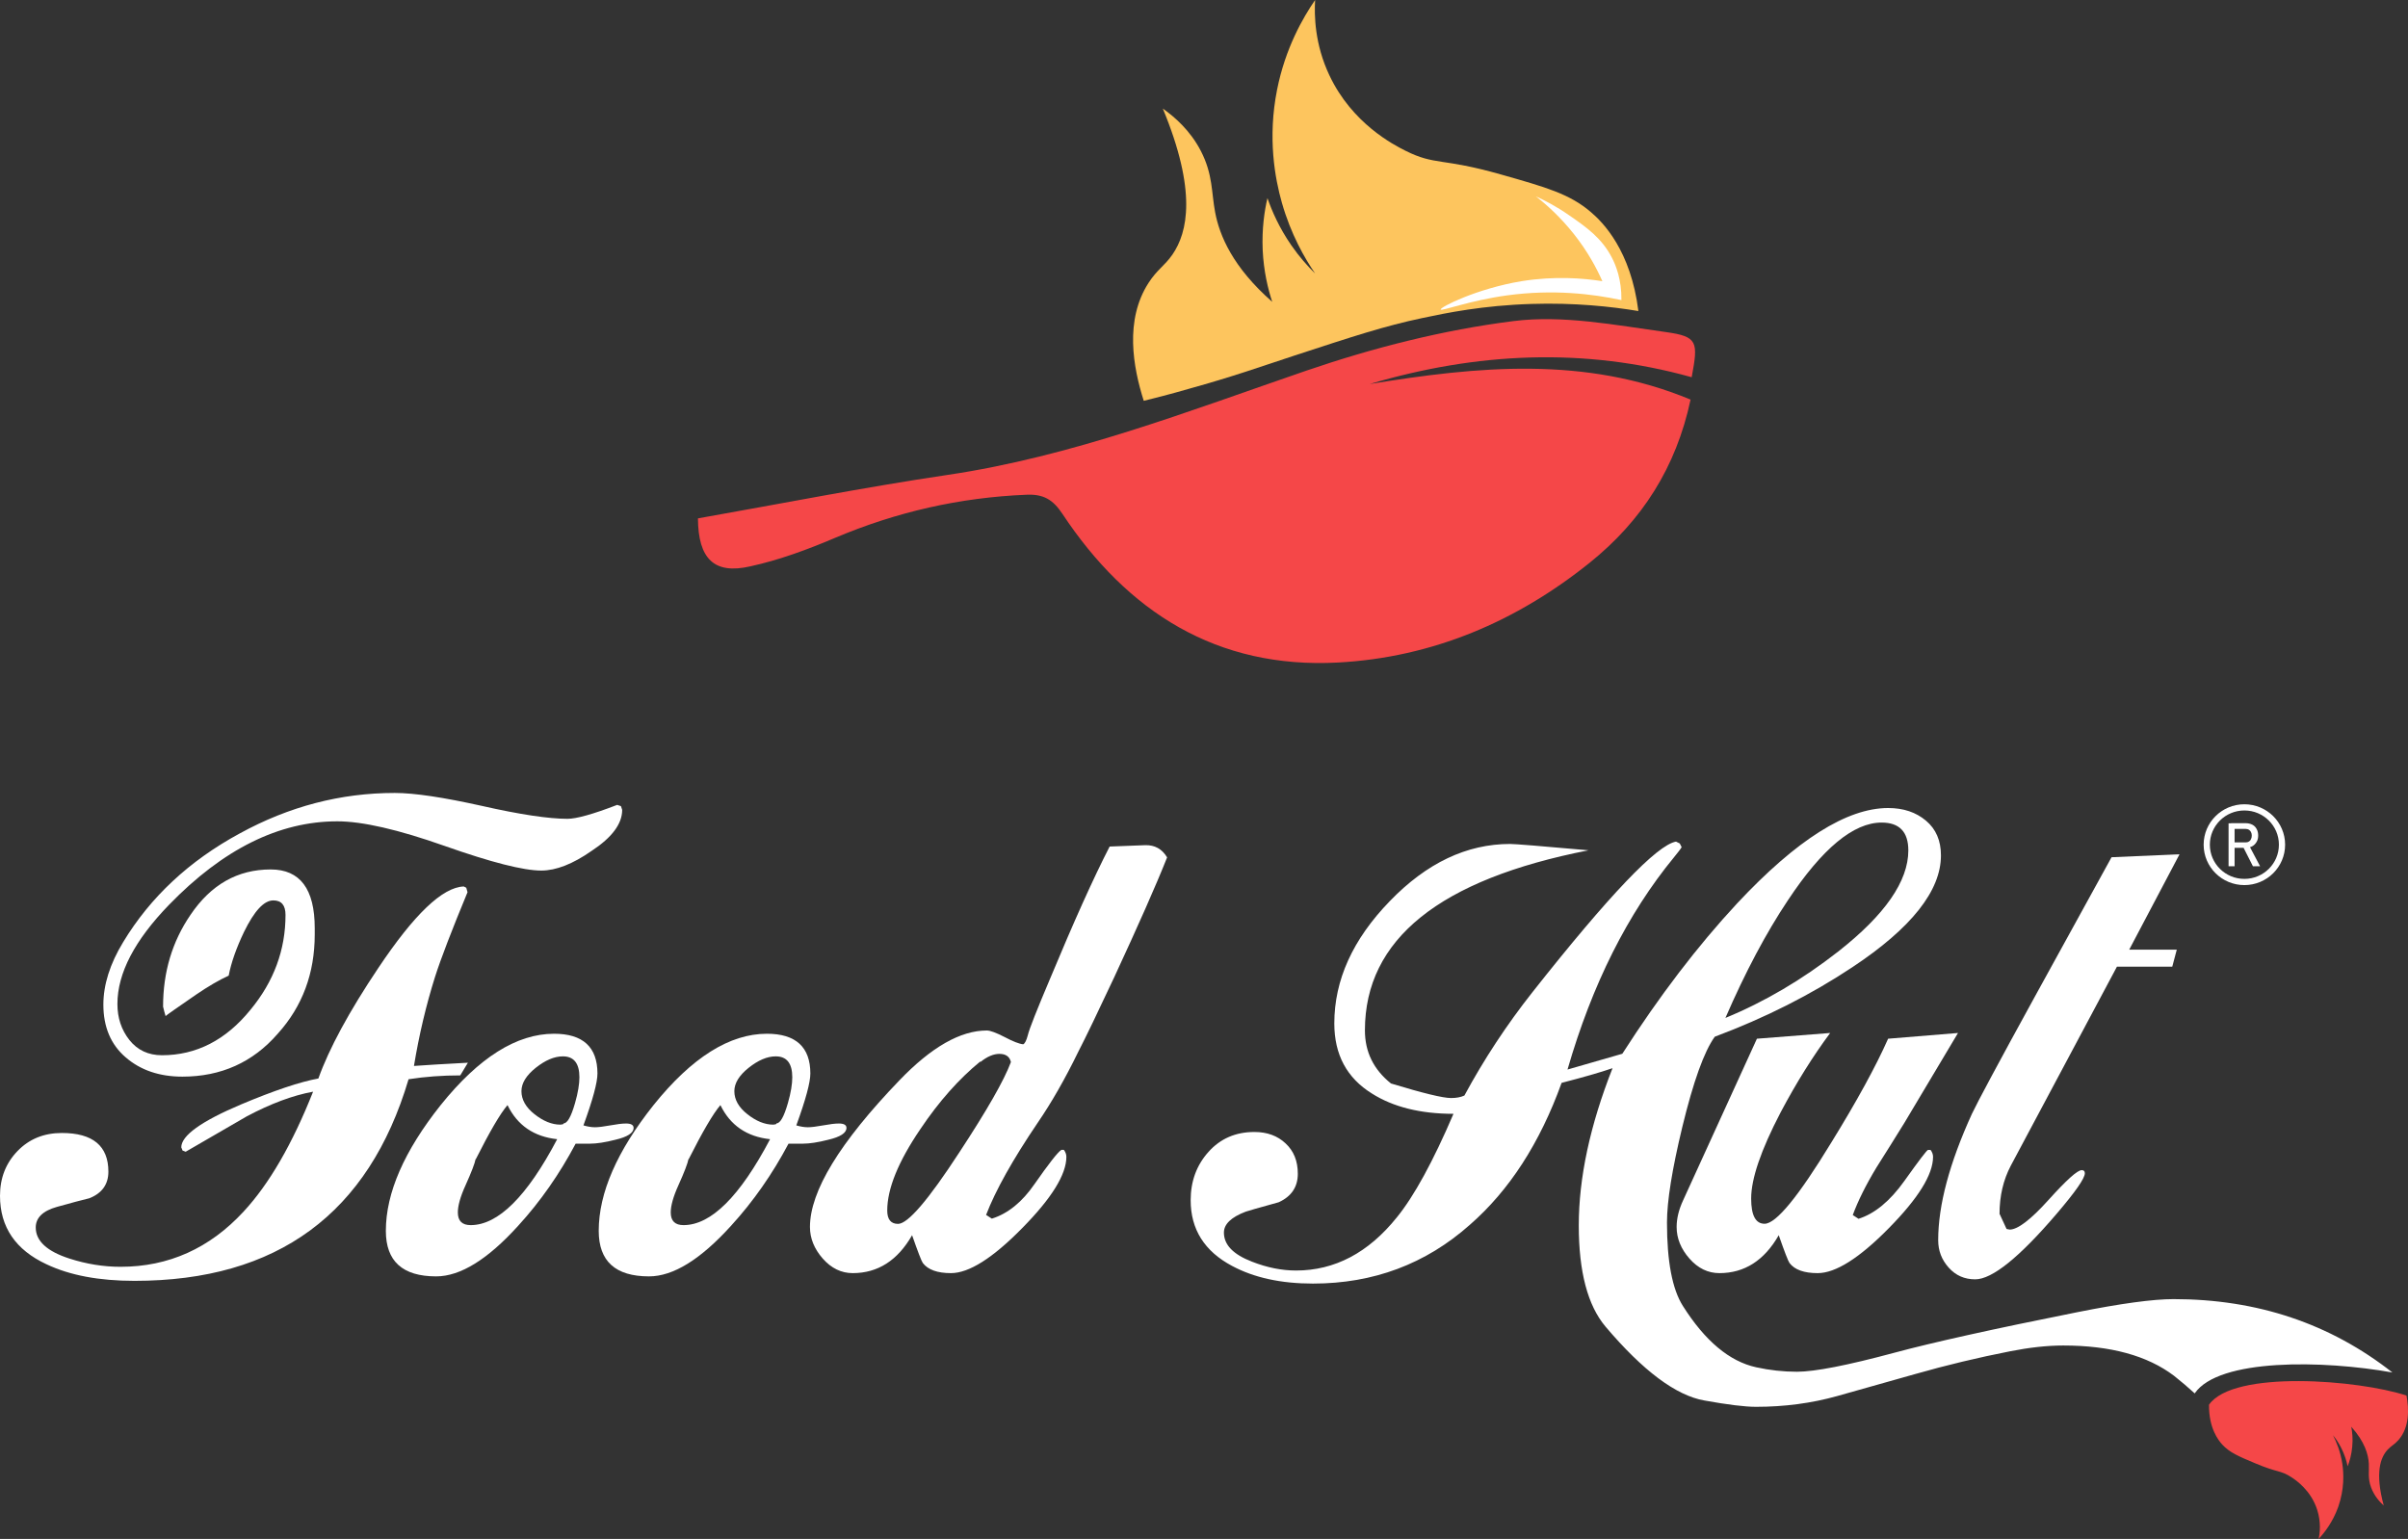 <svg width="97" height="62" viewBox="0 0 97 62" fill="none" xmlns="http://www.w3.org/2000/svg">
<rect x="0" y="0" width="97" height="62" fill="#333333" stroke="none"/>
<path d="M18.848 42.814L18.54 43.325C17.822 43.325 17.13 43.375 16.458 43.48C14.851 48.896 11.167 51.602 5.417 51.602C3.997 51.602 2.815 51.381 1.875 50.935C0.627 50.354 0 49.437 0 48.175C0 47.458 0.237 46.857 0.707 46.371C1.177 45.885 1.774 45.645 2.491 45.645C3.739 45.645 4.366 46.166 4.366 47.203C4.366 47.714 4.108 48.075 3.598 48.275C3.305 48.345 2.875 48.46 2.299 48.621C1.723 48.781 1.44 49.062 1.44 49.452C1.44 49.998 1.895 50.414 2.799 50.705C3.482 50.925 4.169 51.036 4.856 51.036C6.791 51.036 8.444 50.294 9.813 48.811C10.839 47.704 11.774 46.095 12.612 43.981C11.789 44.131 10.899 44.467 9.944 44.973C9.687 45.123 8.868 45.599 7.479 46.401L7.352 46.351C7.337 46.301 7.317 46.256 7.302 46.226C7.302 45.75 8.105 45.173 9.717 44.492C11.051 43.931 12.087 43.585 12.825 43.45C13.254 42.248 14.058 40.759 15.24 38.996C16.68 36.841 17.822 35.744 18.681 35.714L18.782 35.764L18.833 35.944C18.201 37.473 17.762 38.61 17.524 39.356C17.165 40.494 16.882 41.691 16.675 42.944C17.165 42.909 17.893 42.864 18.848 42.814ZM7.347 43.375C6.422 43.375 5.659 43.114 5.063 42.598C4.462 42.082 4.164 41.371 4.164 40.474C4.164 39.677 4.426 38.836 4.962 37.954C6.059 36.14 7.625 34.677 9.661 33.575C11.647 32.487 13.724 31.946 15.902 31.946C16.69 31.946 17.858 32.122 19.409 32.467C20.96 32.818 22.107 32.988 22.86 32.988C23.219 32.988 23.886 32.803 24.861 32.427L25.013 32.477L25.063 32.628C25.063 33.189 24.654 33.74 23.83 34.281C23.077 34.807 22.4 35.073 21.804 35.073C21.086 35.073 19.788 34.742 17.913 34.081C16.038 33.419 14.598 33.089 13.588 33.089C11.243 33.089 8.984 34.211 6.811 36.45C5.427 37.879 4.73 39.206 4.73 40.449C4.73 41.01 4.891 41.491 5.215 41.902C5.538 42.308 5.978 42.513 6.523 42.513C7.908 42.513 9.101 41.902 10.091 40.679C11.031 39.542 11.501 38.269 11.501 36.861C11.501 36.471 11.339 36.275 11.011 36.275C10.632 36.275 10.242 36.701 9.828 37.548C9.52 38.194 9.313 38.78 9.212 39.306C8.833 39.477 8.398 39.732 7.903 40.068C7.115 40.609 6.705 40.9 6.67 40.935C6.635 40.815 6.599 40.689 6.569 40.554C6.569 39.161 6.938 37.934 7.671 36.861C8.494 35.639 9.57 35.028 10.905 35.028C12.087 35.028 12.678 35.814 12.678 37.392V37.648C12.678 39.211 12.183 40.544 11.188 41.646C10.187 42.799 8.903 43.375 7.347 43.375Z" fill="white"/>
<path d="M25.523 45.439C25.523 45.645 25.275 45.805 24.78 45.92C24.386 46.02 24.042 46.076 23.754 46.076C23.567 46.076 23.375 46.076 23.188 46.076C22.536 47.303 21.768 48.405 20.879 49.377C19.646 50.74 18.544 51.422 17.569 51.422C16.215 51.422 15.543 50.81 15.543 49.588C15.543 48.06 16.281 46.371 17.751 44.522C19.292 42.603 20.813 41.647 22.319 41.647C23.481 41.647 24.067 42.183 24.067 43.25C24.067 43.605 23.881 44.302 23.502 45.339C23.673 45.389 23.825 45.414 23.966 45.414C24.103 45.414 24.31 45.389 24.583 45.339C24.856 45.289 25.063 45.264 25.199 45.264C25.412 45.259 25.523 45.319 25.523 45.439ZM22.445 45.895C21.506 45.795 20.838 45.334 20.444 44.522C20.151 44.863 19.727 45.59 19.161 46.712V46.687C19.126 46.872 18.989 47.228 18.752 47.754C18.544 48.21 18.443 48.576 18.443 48.846C18.443 49.187 18.615 49.357 18.959 49.357C20.065 49.357 21.228 48.205 22.445 45.895ZM23.34 43.4C23.34 42.839 23.117 42.558 22.673 42.558C22.329 42.558 21.965 42.714 21.581 43.019C21.197 43.325 21.005 43.641 21.005 43.961C21.005 44.302 21.182 44.613 21.531 44.888C21.88 45.164 22.228 45.309 22.572 45.309C22.607 45.309 22.648 45.299 22.698 45.284V45.259C22.855 45.259 23.006 44.988 23.163 44.442C23.284 44.021 23.34 43.671 23.34 43.4Z" fill="white"/>
<path d="M34.098 45.439C34.098 45.645 33.85 45.805 33.355 45.92C32.961 46.02 32.617 46.076 32.329 46.076C32.142 46.076 31.95 46.076 31.763 46.076C31.112 47.303 30.343 48.405 29.454 49.377C28.221 50.74 27.12 51.422 26.144 51.422C24.79 51.422 24.118 50.81 24.118 49.588C24.118 48.06 24.856 46.371 26.326 44.522C27.867 42.603 29.389 41.647 30.894 41.647C32.056 41.647 32.643 42.183 32.643 43.25C32.643 43.605 32.456 44.302 32.077 45.339C32.248 45.389 32.4 45.414 32.542 45.414C32.678 45.414 32.885 45.389 33.158 45.339C33.431 45.289 33.638 45.264 33.775 45.264C33.987 45.259 34.098 45.319 34.098 45.439ZM31.021 45.895C30.081 45.795 29.414 45.334 29.02 44.522C28.727 44.863 28.302 45.59 27.736 46.712V46.687C27.701 46.872 27.564 47.228 27.327 47.754C27.12 48.21 27.019 48.576 27.019 48.846C27.019 49.187 27.19 49.357 27.534 49.357C28.641 49.357 29.803 48.205 31.021 45.895ZM31.915 43.4C31.915 42.839 31.693 42.558 31.248 42.558C30.904 42.558 30.541 42.714 30.157 43.019C29.773 43.325 29.581 43.641 29.581 43.961C29.581 44.302 29.757 44.613 30.106 44.888C30.455 45.164 30.803 45.309 31.147 45.309C31.182 45.309 31.223 45.299 31.273 45.284V45.259C31.43 45.259 31.581 44.988 31.738 44.442C31.859 44.021 31.915 43.671 31.915 43.4Z" fill="white"/>
<path d="M47.014 34.541C46.569 35.664 45.856 37.272 44.881 39.376C44.214 40.799 43.734 41.796 43.446 42.352C42.9 43.475 42.349 44.432 41.804 45.228C40.793 46.721 40.101 47.959 39.722 48.946L39.954 49.096C40.606 48.891 41.177 48.425 41.677 47.698C42.243 46.887 42.602 46.426 42.754 46.325H42.855C42.92 46.411 42.956 46.506 42.956 46.606C42.956 47.318 42.36 48.279 41.172 49.482C39.985 50.69 39.03 51.291 38.307 51.291C37.761 51.291 37.382 51.155 37.175 50.885C37.125 50.82 36.978 50.444 36.741 49.763C36.16 50.78 35.361 51.291 34.35 51.291C33.891 51.291 33.486 51.095 33.143 50.705C32.799 50.314 32.627 49.888 32.627 49.432C32.627 47.989 33.83 46.02 36.23 43.525C37.519 42.182 38.691 41.516 39.752 41.516C39.889 41.516 40.131 41.606 40.47 41.781C40.813 41.962 41.061 42.057 41.218 42.072C41.288 42.037 41.344 41.921 41.4 41.716C41.465 41.445 41.768 40.684 42.299 39.431C43.254 37.137 44.052 35.363 44.699 34.105L46.134 34.05C46.518 34.04 46.806 34.2 47.014 34.541ZM40.722 42.788C40.672 42.568 40.515 42.458 40.258 42.458C40.02 42.458 39.762 42.568 39.489 42.788V42.763C38.636 43.46 37.827 44.367 37.074 45.489C36.185 46.797 35.74 47.889 35.74 48.77C35.74 49.126 35.887 49.307 36.175 49.307C36.569 49.307 37.392 48.35 38.641 46.431C39.757 44.732 40.45 43.52 40.722 42.788Z" fill="white"/>
<path d="M78.873 41.616L76.715 45.234C76.336 45.845 75.963 46.446 75.584 47.042C75.154 47.754 74.841 48.39 74.634 48.951L74.866 49.102C75.518 48.896 76.134 48.39 76.715 47.574C77.296 46.757 77.615 46.341 77.665 46.326H77.766C77.832 46.411 77.868 46.506 77.868 46.606C77.868 47.318 77.271 48.28 76.084 49.482C74.896 50.69 73.941 51.291 73.219 51.291C72.673 51.291 72.294 51.156 72.087 50.885C72.036 50.82 71.89 50.444 71.652 49.763C71.071 50.78 70.273 51.291 69.262 51.291C68.802 51.291 68.398 51.096 68.055 50.705C67.711 50.314 67.539 49.888 67.539 49.432C67.539 49.092 67.625 48.736 67.797 48.365L70.773 41.847L73.724 41.616C73.042 42.533 72.37 43.6 71.723 44.823C70.935 46.336 70.541 47.488 70.541 48.285C70.541 48.966 70.722 49.302 71.081 49.302C71.546 49.302 72.441 48.21 73.775 46.02C74.8 44.357 75.563 42.964 76.058 41.847L78.873 41.616Z" fill="white"/>
<path d="M87.797 34.416L85.77 38.259H87.686L87.504 38.945H85.275L81 46.962C80.697 47.538 80.546 48.184 80.546 48.901L80.829 49.512C80.894 49.527 80.94 49.537 80.955 49.537C81.278 49.537 81.804 49.136 82.521 48.34C83.239 47.543 83.684 47.142 83.855 47.142C83.941 47.142 83.982 47.182 83.982 47.267C83.982 47.473 83.603 48.014 82.85 48.896C81.344 50.659 80.248 51.541 79.565 51.541C79.136 51.541 78.782 51.386 78.499 51.07C78.216 50.755 78.075 50.389 78.075 49.963C78.075 48.555 78.529 46.857 79.434 44.873C79.641 44.432 80.485 42.853 81.976 40.138L85.058 34.536L87.797 34.416Z" fill="white"/>
<path d="M28.115 20.884C31.495 20.287 34.815 19.631 38.155 19.135C43.183 18.393 47.867 16.565 52.627 14.931C55.32 14.009 58.135 13.293 60.955 12.937C62.956 12.682 65.068 13.098 67.104 13.378C68.393 13.559 68.413 13.764 68.145 15.197C63.799 13.984 59.474 14.2 55.174 15.472C59.519 14.761 63.85 14.33 68.1 16.099C67.518 18.839 66.134 20.984 64.042 22.667C61.086 25.042 57.7 26.485 53.906 26.691C49.019 26.956 45.411 24.651 42.794 20.698C42.41 20.117 42.021 19.901 41.344 19.932C38.666 20.042 36.114 20.623 33.648 21.665C32.541 22.136 31.394 22.562 30.222 22.817C28.767 23.153 28.125 22.512 28.115 20.884Z" fill="#F54748"/>
<path d="M46.073 16.148C45.639 14.785 45.3 12.892 46.265 11.398C46.614 10.857 46.907 10.717 47.225 10.261C47.847 9.359 48.221 7.701 46.841 4.374C47.316 4.71 47.943 5.251 48.373 6.082C48.863 7.029 48.797 7.761 48.949 8.553C49.125 9.489 49.656 10.762 51.248 12.16C51.081 11.649 50.904 10.938 50.864 10.071C50.828 9.219 50.934 8.497 51.056 7.981C51.238 8.507 51.531 9.179 52.016 9.88C52.339 10.346 52.673 10.722 52.976 11.018C52.556 10.406 52.001 9.444 51.637 8.167C51.359 7.19 51.056 5.556 51.445 3.607C51.778 1.939 52.486 0.711 52.976 0C52.94 0.611 52.956 1.779 53.552 3.036C54.467 4.975 56.134 5.832 56.614 6.072C57.817 6.674 58.064 6.348 60.444 7.024C62.304 7.551 63.233 7.816 64.082 8.543C64.567 8.953 65.694 10.086 65.998 12.531C64.906 12.35 63.431 12.19 61.687 12.245C59.737 12.305 58.271 12.606 57.281 12.816C55.765 13.137 54.547 13.538 52.112 14.335C50.697 14.8 49.686 15.166 47.898 15.662C47.135 15.883 46.503 16.043 46.073 16.148Z" fill="#FDC55E"/>
<path d="M58.034 12.47C58.059 12.551 59.171 12.11 60.717 11.899C62.556 11.649 64.148 11.839 65.315 12.09C65.325 11.258 65.088 10.682 64.931 10.381C64.522 9.585 63.89 9.144 63.208 8.673C62.677 8.302 62.197 8.061 61.869 7.911C62.314 8.257 62.864 8.753 63.4 9.429C63.956 10.131 64.315 10.802 64.547 11.328C63.774 11.208 62.632 11.113 61.293 11.328C59.479 11.629 58.003 12.38 58.034 12.47Z" fill="white"/>
<path d="M88.408 56.136C89.373 54.718 93.592 54.794 96.372 55.294C93.865 53.325 90.929 52.338 87.554 52.338C86.73 52.338 85.432 52.514 83.653 52.87C80.263 53.546 77.817 54.092 76.311 54.498C74.411 55.009 73.102 55.264 72.385 55.264C71.839 55.264 71.288 55.204 70.743 55.084C69.666 54.849 68.681 54.022 67.791 52.614C67.362 51.938 67.15 50.815 67.15 49.252C67.15 48.385 67.357 47.108 67.766 45.409C68.211 43.575 68.645 42.363 69.075 41.767C71.111 41.005 72.961 40.068 74.618 38.966C76.998 37.388 78.186 35.885 78.186 34.462C78.186 33.865 77.984 33.4 77.584 33.064C77.18 32.723 76.675 32.553 76.058 32.553C74.396 32.553 72.37 33.835 69.975 36.396C68.383 38.109 66.842 40.128 65.351 42.453L63.143 43.089C64.133 39.662 65.563 36.812 67.433 34.537C67.584 34.351 67.691 34.216 67.741 34.131L67.665 33.981L67.514 33.906C66.746 34.041 64.82 36.06 61.738 39.963C60.692 41.286 59.777 42.679 58.989 44.137C58.837 44.207 58.656 44.237 58.449 44.237C58.125 44.237 57.317 44.041 56.033 43.651C55.331 43.089 54.982 42.378 54.982 41.511C54.982 37.844 57.989 35.429 63.992 34.256C62.077 34.086 61.02 34.001 60.834 34.001C59.085 34.001 57.468 34.767 55.983 36.306C54.492 37.844 53.749 39.482 53.749 41.231C53.749 42.488 54.254 43.43 55.265 44.056C56.119 44.597 57.215 44.873 58.55 44.873C57.726 46.792 56.968 48.185 56.266 49.047C55.118 50.475 53.764 51.186 52.208 51.186C51.627 51.186 51.036 51.066 50.434 50.83C49.681 50.54 49.302 50.154 49.302 49.658C49.302 49.317 49.596 49.037 50.177 48.816C50.212 48.801 50.657 48.671 51.511 48.435C52.026 48.2 52.279 47.814 52.279 47.288C52.279 46.777 52.117 46.371 51.788 46.066C51.465 45.76 51.046 45.605 50.53 45.605C49.777 45.605 49.161 45.87 48.681 46.406C48.201 46.942 47.963 47.589 47.963 48.355C47.963 49.528 48.519 50.41 49.631 51.001C50.52 51.477 51.607 51.712 52.89 51.712C55.321 51.712 57.428 50.925 59.206 49.347C60.798 47.959 62.031 46.05 62.905 43.626C63.779 43.4 64.462 43.205 64.957 43.034C64.047 45.344 63.597 47.453 63.597 49.372C63.597 51.236 63.956 52.594 64.674 53.446C66.18 55.224 67.509 56.221 68.656 56.422C69.596 56.592 70.288 56.677 70.737 56.677C71.885 56.677 72.971 56.532 73.997 56.246L77.155 55.355C78.403 54.999 79.681 54.693 80.98 54.438C81.748 54.287 82.461 54.207 83.112 54.207C85.012 54.207 86.503 54.613 87.579 55.43C87.862 55.655 88.14 55.891 88.408 56.136ZM72.021 36.27C73.406 34.181 74.664 33.139 75.796 33.139C76.513 33.139 76.872 33.515 76.872 34.261C76.872 35.499 75.932 36.857 74.047 38.335C72.592 39.472 71.076 40.364 69.504 41.01C70.308 39.156 71.147 37.578 72.021 36.27Z" fill="white"/>
<path d="M96.94 56.224C97.037 56.763 97.07 57.496 96.616 58.015C96.452 58.202 96.33 58.242 96.183 58.4C95.893 58.712 95.661 59.321 96.023 60.654C95.855 60.504 95.64 60.265 95.514 59.928C95.371 59.547 95.439 59.268 95.422 58.964C95.401 58.599 95.262 58.088 94.715 57.48C94.753 57.683 94.787 57.963 94.753 58.291C94.724 58.615 94.644 58.883 94.568 59.073C94.526 58.867 94.446 58.595 94.295 58.303C94.194 58.109 94.084 57.95 93.979 57.821C94.11 58.076 94.278 58.465 94.354 58.968C94.412 59.353 94.442 59.989 94.19 60.707C93.971 61.323 93.63 61.752 93.403 62C93.449 61.769 93.504 61.327 93.34 60.82C93.088 60.038 92.482 59.629 92.306 59.515C91.868 59.227 91.755 59.337 90.863 58.96C90.165 58.668 89.816 58.518 89.522 58.202C89.354 58.019 88.975 57.533 88.984 56.593C89.963 55.182 95.01 55.587 96.94 56.224Z" fill="#F54748"/>
<path d="M90.409 35.533C91.246 35.533 91.925 34.861 91.925 34.03C91.925 33.2 91.246 32.527 90.409 32.527C89.572 32.527 88.893 33.2 88.893 34.03C88.893 34.861 89.572 35.533 90.409 35.533Z" stroke="white" stroke-width="0.25" stroke-miterlimit="10"/>
<path d="M89.772 33.169H90.015V34.898H89.772V33.169ZM89.879 33.936H90.475C90.52 33.936 90.561 33.926 90.596 33.901C90.632 33.88 90.662 33.846 90.677 33.805C90.697 33.765 90.707 33.715 90.707 33.665C90.707 33.61 90.697 33.565 90.677 33.525C90.657 33.485 90.632 33.455 90.596 33.43C90.561 33.41 90.52 33.395 90.47 33.395H89.874V33.164H90.46C90.561 33.164 90.647 33.184 90.728 33.224C90.808 33.264 90.864 33.324 90.904 33.4C90.945 33.475 90.965 33.565 90.965 33.66C90.965 33.76 90.945 33.846 90.899 33.921C90.854 33.996 90.798 34.056 90.722 34.096C90.647 34.136 90.556 34.156 90.46 34.156H89.874V33.936H89.879ZM90.354 34.111L90.596 34.056L91.041 34.898H90.753L90.354 34.111Z" fill="white"/>
</svg>
